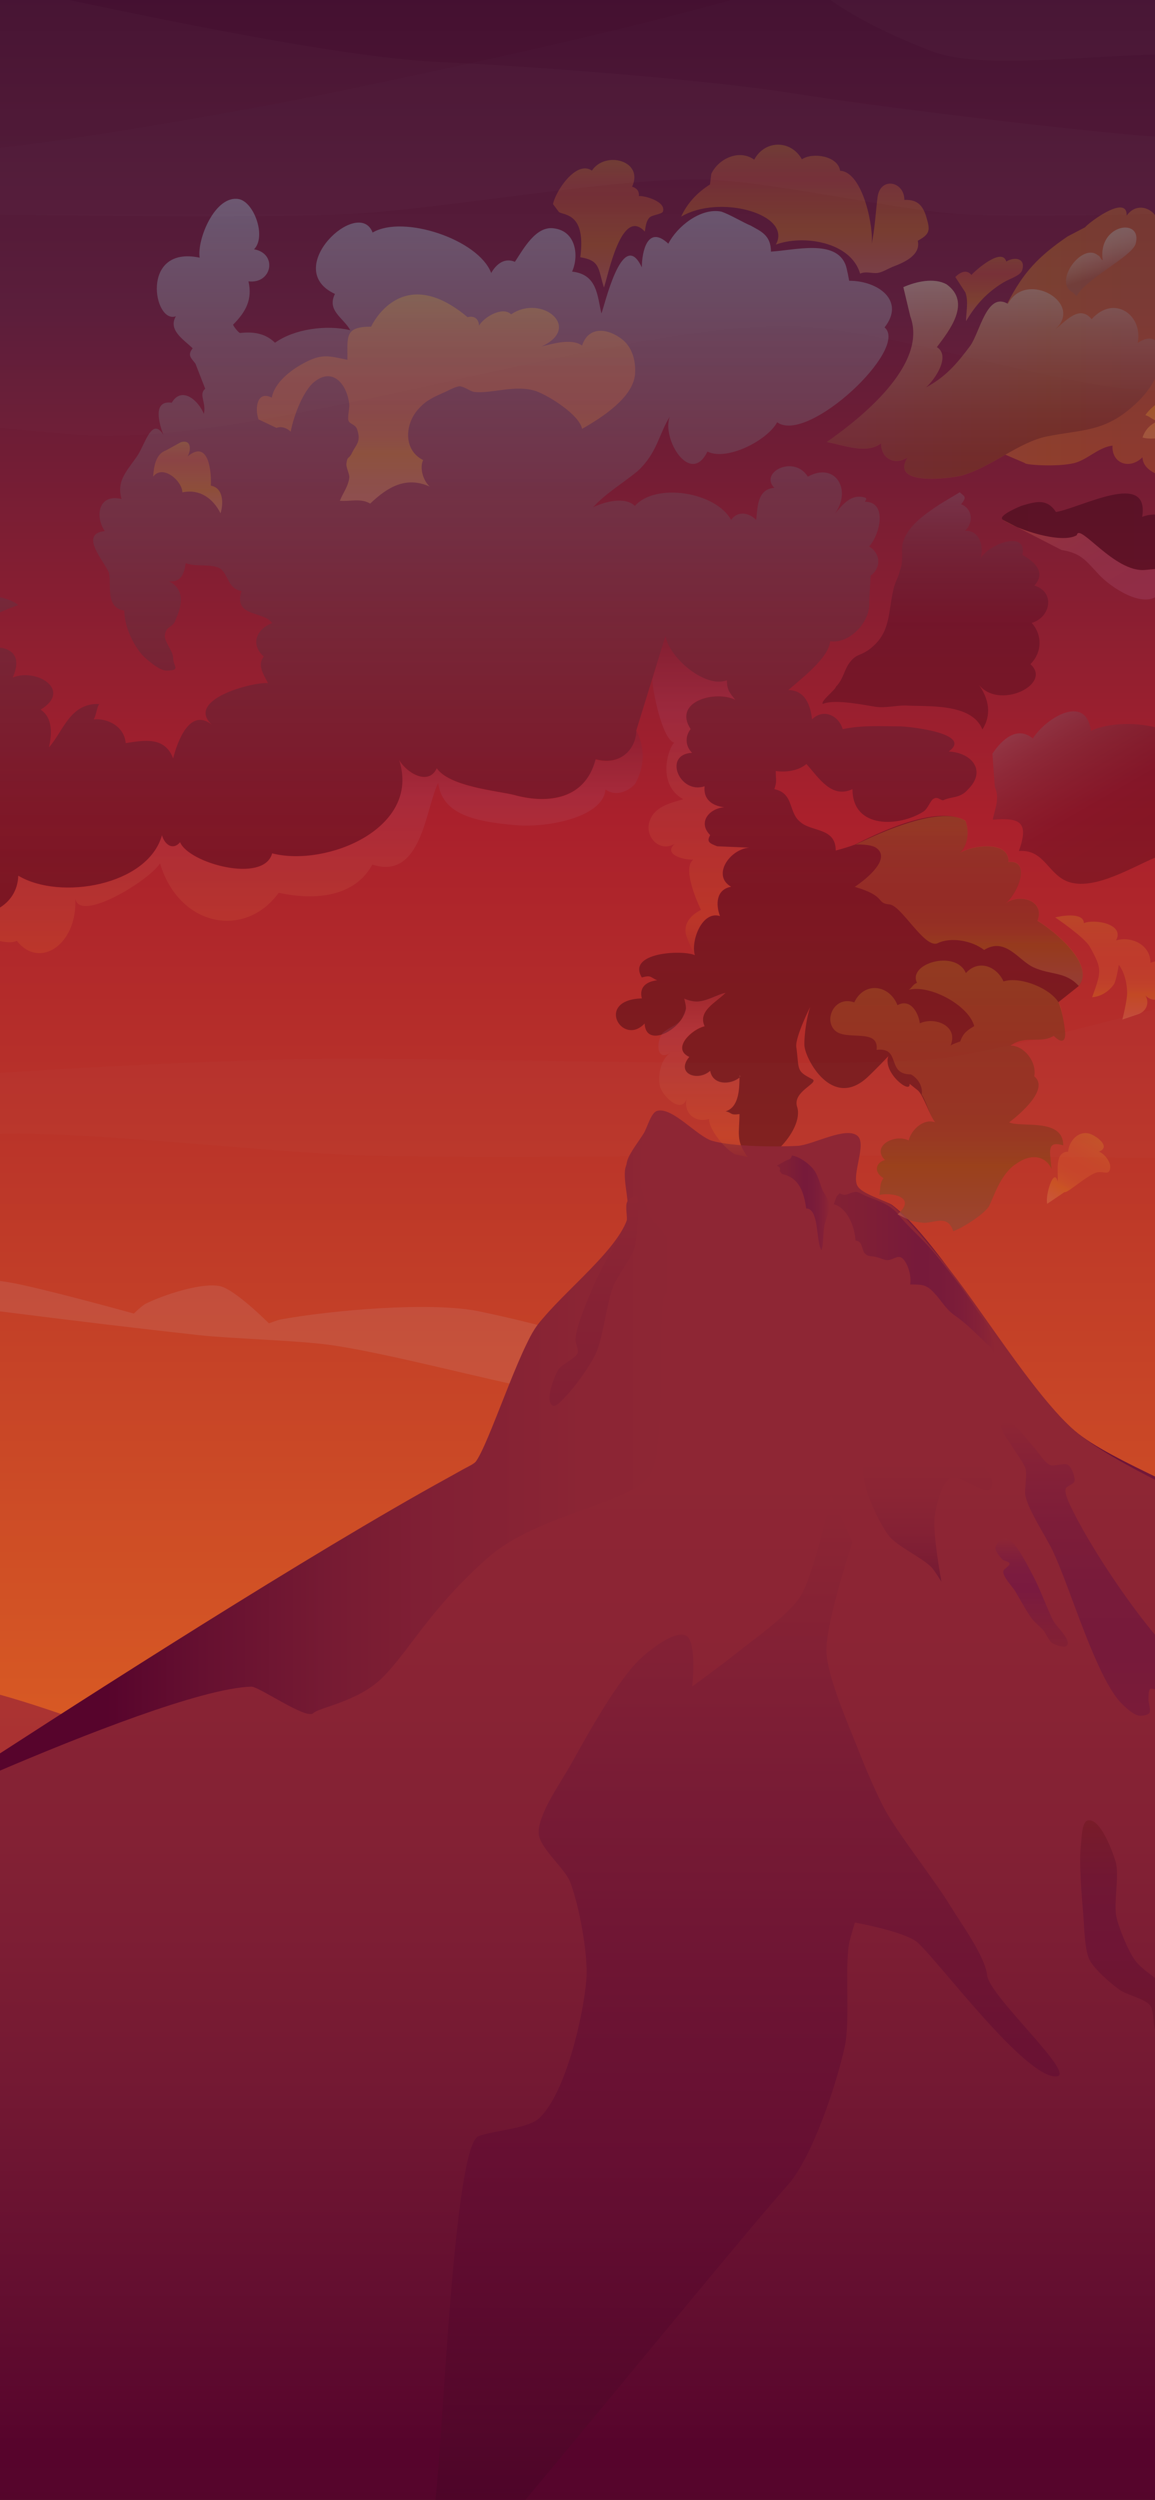 <?xml version="1.0" encoding="utf-8"?>
<!-- Generator: Adobe Illustrator 17.0.0, SVG Export Plug-In . SVG Version: 6.00 Build 0)  -->
<!DOCTYPE svg PUBLIC "-//W3C//DTD SVG 1.1//EN" "http://www.w3.org/Graphics/SVG/1.1/DTD/svg11.dtd">
<svg version="1.1" id="cropped_volcanic_1_" xmlns="http://www.w3.org/2000/svg" xmlns:xlink="http://www.w3.org/1999/xlink"
	 x="0px" y="0px" width="414px" height="896px" viewBox="0 0 414 896" enable-background="new 0 0 414 896" xml:space="preserve">
<linearGradient id="SVGID_1_" gradientUnits="userSpaceOnUse" x1="207.639" y1="1666.119" x2="207.639" y2="-184.555">
	<stop  offset="0" style="stop-color:#A93B23"/>
	<stop  offset="0.052" style="stop-color:#A94124"/>
	<stop  offset="0.157" style="stop-color:#A94924"/>
	<stop  offset="0.485" style="stop-color:#ED7420"/>
	<stop  offset="0.742" style="stop-color:#AA202C"/>
	<stop  offset="0.841" style="stop-color:#5A1C39"/>
	<stop  offset="0.983" style="stop-color:#260025"/>
</linearGradient>
<rect x="-0.377" y="-4.439" fill="url(#SVGID_1_)" width="416.031" height="900.89"/>
<path opacity="0.02" fill="#CFDEF2" d="M332.482,379.837c-58.569,3.448-176.528-1.637-235.294,0
	c-23.695,0.66-65.194,2.535-97.565,4.748v21.851c1.421-0.053,2.788-0.09,4.075-0.105c31.665-0.365,94.443,6.817,126.075,7.792
	c40.123,1.237,120.513,0,160.684,0c31.042,0,78.697,0.583,125.197,0.815v-53.671C376.793,371.533,345.384,379.077,332.482,379.837z"
	/>
<g opacity="0.4">
	<linearGradient id="SVGID_2_" gradientUnits="userSpaceOnUse" x1="3.092" y1="441.28" x2="3.092" y2="71.253">
		<stop  offset="0.245" style="stop-color:#2B0010"/>
		<stop  offset="0.327" style="stop-color:#330016"/>
		<stop  offset="0.439" style="stop-color:#421127"/>
		<stop  offset="0.568" style="stop-color:#542D3E"/>
		<stop  offset="0.71" style="stop-color:#684E5E"/>
		<stop  offset="0.861" style="stop-color:#7C7B8A"/>
		<stop  offset="1" style="stop-color:#8BB2C5"/>
	</linearGradient>
	<path fill="url(#SVGID_2_)" d="M-0.377,213.958v5.691c2.237-1.052,4.625-1.93,6.939-2.798
		C4.95,215.533,2.474,214.605-0.377,213.958z"/>
</g>
<g opacity="0.4">
	<linearGradient id="SVGID_3_" gradientUnits="userSpaceOnUse" x1="193.861" y1="441.28" x2="193.861" y2="71.253">
		<stop  offset="0.245" style="stop-color:#2B0010"/>
		<stop  offset="0.327" style="stop-color:#330016"/>
		<stop  offset="0.439" style="stop-color:#421127"/>
		<stop  offset="0.568" style="stop-color:#542D3E"/>
		<stop  offset="0.71" style="stop-color:#684E5E"/>
		<stop  offset="0.861" style="stop-color:#7C7B8A"/>
		<stop  offset="1" style="stop-color:#8BB2C5"/>
	</linearGradient>
	<path fill="url(#SVGID_3_)" d="M371.833,330.034c2.866-7.165-6.21-10.031-11.464-6.21c4.777-3.821,9.195-15.796,1.075-14.841
		c0.478-7.643-12.539-6.176-17.316-3.31c2.866-2.866,3.344-7.643,1.911-11.464c-11.458-6.852-37.857,7.817-39.744,8.555
		c-2.462,0.962-6.734,2.087-6.734,2.087c0-8.5-9-6.5-13-10.5c-4-3.5-2-10-9-11.5c1-3,0.5-3,0.5-6.5c3.5,0.5,8,0,11-2.5
		c4.5,5,9,12.5,16.5,9c0,14.5,17,13.5,25.5,8c1.5-1,2.5-4,3.5-4.5c1.5-1,2.5,0.5,3.5,0.5c3-1.5,6-0.5,9-4c6.5-6.5,1.5-13-7-13.5
		c9-6.5-14.5-9-17.5-9c-6.5,0-13.5-0.5-20.5,1c-1.5-5-7-7.5-11-3.5c-0.5-5-2.5-10.5-8.5-10.5c4.5-4,14.5-11.5,15-17.5
		c7,1,14.5-7,14-14l0.5-9.5c4-3,3.5-8-0.5-10.5c4-4.5,6.5-16-1.5-16c0-0.5,1-1,0-1.5c-5-1.5-8,2.5-11,6c6.5-8.5,0.5-19-9.5-13.5
		c-5-8-17.5-1.5-12,4c-6,0.5-6,6.5-6.5,11.5c-2.5-2.5-6.5-3.5-9,0c-5.5-10-27-13.5-34.5-5c-3.5-3.5-11-1.5-15,0.5
		c4.5-5,10.5-8.5,16-13c7-6.5,7.5-13,11.5-19.5c-3,8,7.5,25,13.5,12.5c7,3.5,21.5-4,25-10.5c11,8,47.5-26.5,38.5-34
		c7.5-9.5-2.19-16.718-12.69-16.718c0,0-0.764-4.404-1.31-5.782c-3.633-9.168-18.219-5.16-26.719-4.66c0-6-3.781-7.34-7.281-9.34
		c-2.5-1-7.5-4-10.5-5c-7.5-1.5-16,5.5-19,11.5c-7.5-7-9.5,3-9.5,8.5c-7-15-13.5,14.5-14.5,16.5c-1.5-6.5-1.5-14-10.5-15
		c2.5-5.5,1.5-14.5-6.5-15.5c-6.5-1-11,7.5-14,12c-3.5-1.5-6.5,0.5-8.5,4c-4.5-12-31.5-21-42.5-14.5c-5-13-33,13-13.5,22
		c-3,6,3,8.5,5.5,13c-8.5-2-20-0.5-27,4.5c-3.5-3.5-8-4-12.5-3.5c-0.5,0-2.5-2.5-2.5-3c4.5-4.5,7-9,5.5-15.5c8.5,1,10.5-10,2-11.5
		c4.5-4.5,0-17-5.5-18c-8.5-1.5-15,14.5-14,21c-21.5-4.5-16.5,24-8.5,21c-3,5,3,8.5,6,11.5c-2,2.5-0.5,3.5,1,5.5l3.5,9
		c-2.5,2,0.5,5-0.5,9c-2-5-8-10-11.5-4c-7-1-4.5,7.5-3,11.5c-4-6.5-6.5,3-9,7c-3.5,5.5-8,9-6,16c-8.5-2-9.5,6.5-6,11.5
		c-9.5,1,0,11,1.5,15c1,4-1.5,12.5,5.5,13.5c0,5.5,3,12,6.5,16c1.5,1.5,6,5.5,8.5,5.5c5.5,0,2.5-1.5,2.5-4.5c0-2.5-3-5.5-3-8
		c0.5-4,3-2.5,4-6c2-4.5,3.5-10.5-2.5-13.5c4.5,0.5,5.5-3,6-6.5c4,1.5,9,0,12.5,2c3,2.5,2.5,7,7.5,8c-3,9.5,8,7,11,11.5
		c-5.5,2-8,7.5-3,12c-2.5,3,0,6.5,1.5,9.5c-5.5-0.5-30,6-20,15c-8-6.5-12.5,6-14,12c-3-8-10.5-6.5-17-5.5c-0.5-6-6.5-9-11.5-8.5
		c1-1.5,1-4,2-5.5c-10.5-0.5-13,10-18,15.5c1-4.5,1.5-10.5-3-13.5c11.5-7-1.5-15-10-11.5c3.26-7.408-0.159-10.24-4.939-10.806
		v93.462c3.936-2.313,6.751-6.2,6.939-11.656c15,9,46.5,3.5,51.5-14.5c1,3.5,4,5.5,6.5,2.5c3,7.5,30,15,33,4
		c19.5,5,53.5-9,45.5-33.5c2.5,4.5,10.5,9.5,13.5,3c4.5,6.5,21,8,27.5,9.5c10.5,3,25.466,2.789,29.466-12.711
		c9.5,2.5,14.534-4.289,14.534-10.289l10.5-34c1,7.5,14,19,22,16c0,3.5,1,4.5,3,7c-7-3.5-22.5,0.5-16,10.5c-2,2.5-2,6,0.5,8.5
		c-10.5,0.5-4.5,15,4.5,12c-0.5,4.5,2.5,7,7,7.5c-5.5,0.5-9.5,5.5-5,10c-1.5,2.5,0,3,2.5,4l11.5,0.5c-7,0.5-13.5,10-6.5,14
		c-5.5,1-5.5,6.5-4,10.5c-6.5-2-10.5,9-9,14c-4.5-2-24.5-1-19,8c3.5-1,3,0,5.5,1c-4,0.5-6.5,2.5-5.5,6.5c-17,0.5-7,17.5,1,9
		c0.415,9.123,13.502,2.223,14.798-5.218c0.161-0.927-0.599-3.714-0.599-3.714s2.577,1.296,5.256,1.016
		c3.38-0.353,6.262-2.354,9.544-3.084c-3.5,3.5-10,6.5-7.5,12c-4.5,1-12,8-5.5,11c-5,6,3,9,7.5,5
		c0.948,5.216,7.286,5.031,10.498,2.44c-0.021,4.477-0.334,10.661-4.998,12.06c2.5,0.5,1.5,1.5,5,1c0,6.5-1.5,9.5,3,15.5
		s20.444-9.552,17.663-18.126c-1.807-5.573,8.133-8.585,5.422-9.941c-5.955-2.978-4.597-3.334-5.724-11.598
		c-0.465-3.411,5.375-15.223,4.953-14.093c-1.209,3.241-2.203,10.231-2.034,13.686c0.223,4.57,9.869,23.227,22.659,11.267
		c3.049-2.851,7.428-7.49,7.428-7.49c-2.159,5.861,8.102,13.901,7.602,9.901l3.085,2.468c2,2,4.091,8.853,6.091,11.353
		c-4-1.5-8.5,2.5-9.5,6.5c-5-2.5-13.5,2-8.5,7c-3.5,1-4,4.5-0.5,6.5c-1.5,2-1,3.5-1.5,6c5-1,13.5,1,6.5,7c4.5,2,4,2.5,9.5,3
		c4,0,8.5-3,10.5,3c3-1,11.445-6.242,12.945-9.242s4.033-11.364,9.533-14.864c5.5-4,10.711-2.757,12.711,1.743
		c-0.615-6.458-1.743-10.148,4.203-8.406c0-10-15.392-6.231-19.392-8.231c4-3,14.5-12,9-16.5c1-5-3.5-11-8.5-11
		c5.5-4,10.5-0.5,15.5-3.5c3,3,4.5,2,4-2c0,0-0.74-6.718-2.318-10.071l7.252-5.77C392.85,345.797,377.565,333.378,371.833,330.034z"
		/>
</g>
<g opacity="0.2">
	<linearGradient id="SVGID_4_" gradientUnits="userSpaceOnUse" x1="296.299" y1="122.986" x2="532.982" y2="122.986">
		<stop  offset="0.039" style="stop-color:#FEC673"/>
		<stop  offset="0.334" style="stop-color:#FFC40C"/>
		<stop  offset="0.73" style="stop-color:#F58231"/>
		<stop  offset="0.774" style="stop-color:#F38731"/>
		<stop  offset="0.844" style="stop-color:#F0952E"/>
		<stop  offset="0.928" style="stop-color:#ECAC27"/>
		<stop  offset="1" style="stop-color:#E7C21F"/>
	</linearGradient>
	<path fill="url(#SVGID_4_)" d="M415.654,82.288c-0.057,0.03-0.115,0.057-0.171,0.088c0.597-6.868-7.466-11.049-11.646-5.077
		c0.299-7.764-13.14,2.09-14.932,4.181l-6.271,3.285c-10.452,7.167-15.827,12.841-21.501,23.89c-0.026,0.051-0.055,0.099-0.082,0.15
		c-7.305-4.03-9.792,10.188-13.252,15.132c-4.5,6-8.5,11-16,15c3.5-3,9-11.5,4-14.5c4.5-6,12.5-16,3.5-22.5c-4.5-2.5-11-1-15.5,1
		l2.5,10.5c6.5,17.5-18.5,37-30,45c6,1,14,4.5,19.5,0.5c0,5.5,5,8,9.5,5c-6.5,10.5,15.5,7.5,19.5,6.5
		c5.3-1.514,10.471-4.556,15.581-7.456l7.024,3.01c-0.299,0.597,11.348,1.493,17.619,0c4.778-1.195,8.66-5.674,13.737-6.271
		c-0.299,6.57,6.271,8.66,10.75,4.181c0.112,3.125,2.685,5.165,6.144,6.432V82.288z"/>
</g>
<path opacity="0.1" fill="#CFDEF2" d="M172.204,470.114c-17.51-3.773-53.971-0.408-71.592,2.807
	c-1.092,0.199-4.211,1.404-4.211,1.404s-12.157-12.194-17.547-13.336c-6.704-1.419-20.543,3.252-26.671,6.317
	c-1.226,0.613-4.211,3.509-4.211,3.509s-33.505-9.312-44.92-11.23c-1.048-0.176-2.203-0.343-3.428-0.503v10.894
	c27.119,3.447,51.814,6.394,71.51,8.559c11.719,1.288,35.349,1.889,47.026,3.509c26.076,3.619,76.984,18.411,103.176,21.056
	c4.19,0.423,15.878,4.099,16.845,0C242.417,485.155,190.231,473.998,172.204,470.114z"/>
<path opacity="0.01" fill="#CFDEF2" d="M277.488-4.439c-47.953,14.49-117.86,29.177-155.983,37.146
	C91.382,39.003,31.212,49.62-0.377,53.04v100.24c13.504,1.319,23.943,2.251,29.739,2.642
	c64.137,4.327,189.864-40.012,254.141-39.101c31.85,0.451,93.531,21.07,125.33,22.936c2.08,0.122,4.378,0.186,6.823,0.211V-4.439
	H277.488z"/>
<linearGradient id="SVGID_5_" gradientUnits="userSpaceOnUse" x1="306.43" y1="491.011" x2="480.718" y2="491.011">
	<stop  offset="0" style="stop-color:#822034"/>
	<stop  offset="0.081" style="stop-color:#7C1D36"/>
	<stop  offset="0.242" style="stop-color:#721737"/>
	<stop  offset="0.392" style="stop-color:#6C1338"/>
	<stop  offset="0.519" style="stop-color:#6A1138"/>
	<stop  offset="0.538" style="stop-color:#6C1338"/>
	<stop  offset="0.695" style="stop-color:#7E1E37"/>
	<stop  offset="0.82" style="stop-color:#8A2435"/>
	<stop  offset="0.899" style="stop-color:#8E2634"/>
</linearGradient>
<path fill="url(#SVGID_5_)" d="M415.654,530.015c-11.669-5.641-23.725-11.487-30.426-17.168
	c-11.108-9.418-27.61-33.879-36.179-45.654c-5.528-7.596-19.009-27.597-29.27-35.292c-1.548-1.161-9.173-3.249-13.154-6.77
	c-2.685-2.375,23.019,31.724,23.019,31.724s19.266,44.26,26.56,49.845c3.433,2.629,8.206,5.119,13.317,7.333
	c4.559,1.975,9.382,3.601,13.843,6.949c7.647,5.74,5.136,15.916,12.562,22.349c8.705,7.541,13.775,10.413,19.727,13.68V530.015z"/>
<g>
	<linearGradient id="SVGID_6_" gradientUnits="userSpaceOnUse" x1="207.639" y1="1267.197" x2="207.639" y2="494.634">
		<stop  offset="0" style="stop-color:#A93B23"/>
		<stop  offset="0.155" style="stop-color:#792C34"/>
		<stop  offset="0.409" style="stop-color:#3D133E"/>
		<stop  offset="0.524" style="stop-color:#27043E"/>
		<stop  offset="0.572" style="stop-color:#451342"/>
		<stop  offset="0.639" style="stop-color:#6E1D42"/>
		<stop  offset="0.689" style="stop-color:#8B223F"/>
		<stop  offset="0.717" style="stop-color:#96233C"/>
		<stop  offset="1" style="stop-color:#AB302D"/>
	</linearGradient>
	<path opacity="0.8" fill="url(#SVGID_6_)" d="M409.307,627.734c-25.163-12.198-69.997-49.352-97.377-55.039
		c-9.899-2.056-30.118,4.64-40.221,4.234c-8.608-0.347-25.31-5.382-33.87-6.351c-6.579-0.744-22.641-6.465-26.461-1.058
		c-3.289,4.655,9.098,15.504,8.468,21.169c-1.137,10.213-15.395,27.288-23.286,33.87c-10.914,9.104-37.694,22.18-51.864,23.286
		c-36.671,2.862-101.354-28.453-145.073-40.516v289.123h416.031V631.11C413.297,629.794,411.147,628.626,409.307,627.734z"/>
</g>
<linearGradient id="SVGID_7_" gradientUnits="userSpaceOnUse" x1="207.639" y1="1108.807" x2="207.639" y2="565.189">
	<stop  offset="0" style="stop-color:#210008"/>
	<stop  offset="0.513" style="stop-color:#391022"/>
	<stop  offset="0.562" style="stop-color:#3D1023"/>
	<stop  offset="0.626" style="stop-color:#4A0D28"/>
	<stop  offset="0.674" style="stop-color:#57042C"/>
	<stop  offset="0.712" style="stop-color:#661030"/>
	<stop  offset="0.764" style="stop-color:#771B33"/>
	<stop  offset="0.814" style="stop-color:#842134"/>
	<stop  offset="0.86" style="stop-color:#8B2534"/>
	<stop  offset="0.899" style="stop-color:#8E2634"/>
</linearGradient>
<path fill="url(#SVGID_7_)" d="M383.626,645.182c-14.222,1.946-41.594,11.29-55.705,13.926c-10.347,1.933-31.315,4.078-41.779,5.222
	c-13.904,1.52-41.855,3.266-55.705,5.222c-17.543,2.479-69.631,13.191-69.631,13.191s-21.376-15.516-29.593-18.414
	c-11.322-3.992-81.138,9.583-131.589,18.422v213.698h416.031V643.95C403.601,643.961,391.575,644.095,383.626,645.182z"/>
<linearGradient id="SVGID_8_" gradientUnits="userSpaceOnUse" x1="239.48" y1="833.232" x2="255.835" y2="833.232">
	<stop  offset="0" style="stop-color:#210008"/>
	<stop  offset="0.513" style="stop-color:#391022"/>
	<stop  offset="0.562" style="stop-color:#3D1023"/>
	<stop  offset="0.626" style="stop-color:#4A0D28"/>
	<stop  offset="0.674" style="stop-color:#57042C"/>
	<stop  offset="0.712" style="stop-color:#661030"/>
	<stop  offset="0.764" style="stop-color:#771B33"/>
	<stop  offset="0.814" style="stop-color:#842134"/>
	<stop  offset="0.86" style="stop-color:#8B2534"/>
	<stop  offset="0.899" style="stop-color:#8E2634"/>
</linearGradient>
<path opacity="0.05" fill="url(#SVGID_8_)" d="M239.534,830.662c0.235-0.367,1.277-0.285,1.711-0.326
	c0.629-0.059,1.928,0.202,2.526,0c0.826-0.28,1.894-0.706,2.28-1.487c0.199-0.402,2.242-0.093,2.654,0.083
	c1.111,0.473,1.478,0.473,7.041,4.663c0.357,0.269-0.465,1.272-0.733,1.629c-0.659,0.878-1.234,1.3-2.264,1.68
	c-1.663,0.613-4.329,1.532-5.598,0.296c-0.555-0.54-4.113-1.527-4.461-2.219c-0.621-1.237-2.027-1.889-2.831-3.016
	C239.665,831.692,239.353,830.945,239.534,830.662z"/>
<linearGradient id="SVGID_9_" gradientUnits="userSpaceOnUse" x1="261.703" y1="783.872" x2="267.31" y2="783.872">
	<stop  offset="0" style="stop-color:#210008"/>
	<stop  offset="0.513" style="stop-color:#391022"/>
	<stop  offset="0.562" style="stop-color:#3D1023"/>
	<stop  offset="0.626" style="stop-color:#4A0D28"/>
	<stop  offset="0.674" style="stop-color:#57042C"/>
	<stop  offset="0.712" style="stop-color:#661030"/>
	<stop  offset="0.764" style="stop-color:#771B33"/>
	<stop  offset="0.814" style="stop-color:#842134"/>
	<stop  offset="0.86" style="stop-color:#8B2534"/>
	<stop  offset="0.899" style="stop-color:#8E2634"/>
</linearGradient>
<path opacity="0.05" fill="url(#SVGID_9_)" d="M262.129,779.129c-0.887-0.268-0.135,2.79,0,3.706
	c0.122,0.829,0.408,2.584,0.964,3.212c0.465,0.525,2.002,0.712,2.569,1.124c0.391,0.284,0.833,1.617,1.285,1.445
	c0.752-0.286,0.123-2.423,0-3.218c-0.122-0.789-0.519-2.382-0.964-3.045C265.284,781.31,263.574,779.565,262.129,779.129z"/>
<linearGradient id="SVGID_10_" gradientUnits="userSpaceOnUse" x1="64.824" y1="736.949" x2="251.254" y2="629.313">
	<stop  offset="0" style="stop-color:#210008"/>
	<stop  offset="0.513" style="stop-color:#391022"/>
	<stop  offset="0.562" style="stop-color:#3D1023"/>
	<stop  offset="0.626" style="stop-color:#4A0D28"/>
	<stop  offset="0.674" style="stop-color:#57042C"/>
	<stop  offset="0.712" style="stop-color:#661030"/>
	<stop  offset="0.764" style="stop-color:#771B33"/>
	<stop  offset="0.814" style="stop-color:#842134"/>
	<stop  offset="0.86" style="stop-color:#8B2534"/>
	<stop  offset="0.899" style="stop-color:#8E2634"/>
</linearGradient>
<path fill="url(#SVGID_10_)" d="M9.628,641.009c1.043-3.35,21.454,3.55,29.593,5.222c3.997,0.821,86.181,6.093,91.307,6.302
	c17.757,0.725,25.209,16.128,40.993,24.297c18.626,9.639,27.794-6.636,46.612,2.623c4.861,2.392,23.353-9.489,28.19-7.047
	c4.004,2.022,19.999,6.552,23.022,9.867c10.78,11.82,10.382,25.038,13.155,27.25c4.275,3.409,12.994,7.86,21.143,12.216
	c11.426,6.108-26.286,14.697-31.224,13.911c-16.39-2.607-28.174-10.702-43.01-18.14c-9.344-4.685-28.72,3.154-37.746-2.118
	c-12.265-7.166-36.785-21.754-47.791-30.734c-4.375-3.57-5.773-13.69-10.724-16.406c-3.937-2.16-18.15-3.525-22.64-3.432
	c-7.225,0.15-21.993-6.538-23.991-6.523C81.521,658.336,8.143,645.78,9.628,641.009z"/>
<linearGradient id="SVGID_11_" gradientUnits="userSpaceOnUse" x1="207.639" y1="1666.069" x2="207.639" y2="398.011">
	<stop  offset="0" style="stop-color:#210008"/>
	<stop  offset="0.398" style="stop-color:#391022"/>
	<stop  offset="0.516" style="stop-color:#4B0C28"/>
	<stop  offset="0.623" style="stop-color:#57042C"/>
	<stop  offset="0.656" style="stop-color:#610D2F"/>
	<stop  offset="0.727" style="stop-color:#741933"/>
	<stop  offset="0.794" style="stop-color:#832134"/>
	<stop  offset="0.853" style="stop-color:#8B2434"/>
	<stop  offset="0.899" style="stop-color:#8E2634"/>
</linearGradient>
<path fill="url(#SVGID_11_)" d="M385.428,513.002c-14.733-12.528-35.098-46.222-47.556-61.015
	c-4.296-5.101-12.743-15.567-17.946-19.74c-2.821-2.263-10.746-4.05-12.562-7.178c-2.252-3.88,3.423-15.046,0-17.946
	c-4.164-3.528-16.084,3.299-21.535,3.589c-7.629,0.406-23.163,0.31-30.508-1.795c-5.404-1.548-14.316-12.242-19.74-10.767
	c-2.227,0.606-3.563,5.938-4.75,7.917c-1.504,2.507-5.237,7.211-6.017,10.029c-1.677,6.053,2.617,15.565,1.136,21.669
	c-1.904,7.849-26.972,29.728-32.254,35.838c-11.095,12.832-10.557,44.289-25.684,51.964c-18.292,9.282-119.429,76.86-168.39,105.463
	v265.421h416.031V531.22C404.139,525.438,392.023,518.61,385.428,513.002z"/>
<linearGradient id="SVGID_12_" gradientUnits="userSpaceOnUse" x1="-29.31" y1="520.977" x2="245.015" y2="520.977">
	<stop  offset="0.246" style="stop-color:#57042C"/>
	<stop  offset="0.371" style="stop-color:#661030"/>
	<stop  offset="0.546" style="stop-color:#771B33"/>
	<stop  offset="0.714" style="stop-color:#842134"/>
	<stop  offset="0.869" style="stop-color:#8B2534"/>
	<stop  offset="1" style="stop-color:#8E2634"/>
</linearGradient>
<path fill="url(#SVGID_12_)" d="M244.602,450.753c-1.073-2.268-8.919-11.394-10.574-13.279c-1.596-1.817-3.062-7.862-3.791-10.168
	c-1.516-4.801,0.01-20.138,0.01-20.138s-5.355,8.318-6.089,11.484c-1.045,4.512,2.113,14.14,0.597,18.516
	c-4.24,12.244-26.438,28.714-33.352,39.672c-7.031,11.144-17.961,45.957-21.811,47.981C124.93,548.303,43.095,600.535-0.377,628.699
	v6.088c29.264-12.502,72.642-29.74,90.445-30.248c2.797-0.08,19.717,11.945,22.232,9.502c2.173-2.11,16.18-4.148,24.837-12.788
	c9.652-9.633,16.917-24.557,37.871-43.035c18.209-16.057,53.766-19.643,58.528-30.494c4.951-11.281,2.497-48.505,3.935-60.741
	C238.128,461.387,247.011,455.846,244.602,450.753z"/>
<linearGradient id="SVGID_13_" gradientUnits="userSpaceOnUse" x1="267.931" y1="949.66" x2="267.931" y2="535.836">
	<stop  offset="0" style="stop-color:#430024"/>
	<stop  offset="0.423" style="stop-color:#660F32"/>
	<stop  offset="0.545" style="stop-color:#6B1333"/>
	<stop  offset="0.755" style="stop-color:#791C35"/>
	<stop  offset="1" style="stop-color:#8E2634"/>
</linearGradient>
<path fill="url(#SVGID_13_)" d="M187.975,896.451c35.116-42.105,80.126-97.251,94.403-113.287
	c8.915-10.014,17.556-36.493,20.42-49.591c1.949-8.913,0.067-27.448,1.459-36.464c0.317-2.055,2.188-8.022,2.188-8.022
	s18.249,3.26,22.608,7.293c8.102,7.496,38.586,48.548,49.604,47.878c7.55-0.459-23.983-28.691-24.808-36.21
	c-0.765-6.972-9.507-18.788-13.127-24.796c-5.351-8.879-18.28-25.227-23.337-34.276c-2.827-5.058-7.393-15.744-9.481-21.149
	c-3.385-8.767-11.279-26.345-11.669-35.735c-0.418-10.086,9.312-39.291,9.312-39.291l-7.674-16.965c0,0-5.943,28.534-11.119,36.565
	c-4.339,6.732-17.85,16.099-24.066,21.149c-3.538,2.874-14.586,10.939-14.586,10.939s1.833-16.017-2.188-18.232
	c-3.714-2.046-12.109,4.517-15.315,7.293c-8.946,7.745-20.472,29.058-26.254,39.381c-3.274,5.846-11.732,17.644-11.247,24.327
	c0.373,5.133,9.378,12.447,11.247,17.242c3.221,8.267,6.548,26.162,5.834,35.006c-1.052,13.045-7.36,40.499-16.774,49.591
	c-4.107,3.967-16.562,4.479-21.879,6.564c-8.803,3.451-12.566,105.536-15.487,130.789H187.975z"/>
<linearGradient id="SVGID_14_" gradientUnits="userSpaceOnUse" x1="332.243" y1="566.938" x2="332.243" y2="485.58">
	<stop  offset="0" style="stop-color:#741933"/>
	<stop  offset="0.037" style="stop-color:#771B33"/>
	<stop  offset="0.218" style="stop-color:#842134"/>
	<stop  offset="0.386" style="stop-color:#8B2534"/>
	<stop  offset="0.528" style="stop-color:#8E2634"/>
</linearGradient>
<path fill="url(#SVGID_14_)" d="M310.798,490.193c0,0-1.973,16.336-2.02,21.812c-0.046,5.367,0.211,16.228,1.616,21.408
	c1.265,4.664,5.379,13.664,8.482,17.368c2.97,3.545,11.715,7.595,14.945,10.906c1.115,1.143,3.635,5.251,3.635,5.251
	s-3.267-17.6-2.423-23.427c0.532-3.675,2.34-12.06,5.655-13.733c3.345-1.689,12.425,6.728,14.541,3.635
	c2.864-4.185-7.78-13.36-11.714-16.561c-3.332-2.712-12.619-3.927-15.753-6.867c-2.899-2.719-5.679-10.495-7.271-14.137
	c-1.061-2.429-3.231-8.886-3.231-10.098S310.798,490.193,310.798,490.193z"/>
<linearGradient id="SVGID_15_" gradientUnits="userSpaceOnUse" x1="369.769" y1="590.198" x2="369.769" y2="551.317">
	<stop  offset="0" style="stop-color:#822034"/>
	<stop  offset="0.145" style="stop-color:#811F36"/>
	<stop  offset="0.365" style="stop-color:#7D1D3B"/>
	<stop  offset="0.519" style="stop-color:#7A1A3F"/>
	<stop  offset="0.648" style="stop-color:#7B1B3F"/>
	<stop  offset="0.764" style="stop-color:#7E1D3D"/>
	<stop  offset="0.874" style="stop-color:#84213A"/>
	<stop  offset="0.98" style="stop-color:#8C2535"/>
	<stop  offset="1" style="stop-color:#8E2634"/>
</linearGradient>
<path fill="url(#SVGID_15_)" d="M359.619,551.35c-1.061,0.302-2.739,2.289-2.824,3.388c-0.095,1.231,1.654,3.377,2.541,4.235
	c0.522,0.505,2.401,0.699,2.541,1.412c0.175,0.887-2.198,1.922-2.259,2.824c-0.138,2.053,3.169,5.299,4.236,7.059
	c1.543,2.548,4.37,7.825,6.212,10.165c0.865,1.098,3.059,2.879,3.953,3.953c0.877,1.054,1.947,3.787,3.106,4.518
	c1.149,0.724,4.59,1.962,5.365,0.847c1.479-2.128-3.92-6.719-5.083-9.036c-1.872-3.728-4.802-11.573-6.777-15.248
	c-1.863-3.467-5.367-10.851-8.471-13.271C361.632,551.786,360.263,551.167,359.619,551.35z"/>
<linearGradient id="SVGID_16_" gradientUnits="userSpaceOnUse" x1="387.25" y1="682.063" x2="387.25" y2="508.975">
	<stop  offset="0" style="stop-color:#822034"/>
	<stop  offset="0.171" style="stop-color:#801F35"/>
	<stop  offset="0.432" style="stop-color:#791B39"/>
	<stop  offset="0.519" style="stop-color:#771A3A"/>
	<stop  offset="0.659" style="stop-color:#781B3A"/>
	<stop  offset="0.784" style="stop-color:#7D1D39"/>
	<stop  offset="0.903" style="stop-color:#852137"/>
	<stop  offset="1" style="stop-color:#8E2634"/>
</linearGradient>
<path fill="url(#SVGID_16_)" d="M415.654,587.9c-11.549-13.352-25.514-34.709-31.675-47.563c-0.763-1.591-2.499-5.091-1.977-6.777
	c0.297-0.958,2.848-1.572,3.106-2.541c0.409-1.533-0.953-5.03-2.259-5.93c-1.337-0.921-5.01,0.657-6.494,0
	c-1.919-0.849-4.242-4.653-5.647-6.212c-1.774-1.969-5.007-6.23-7.059-7.906c-0.759-0.62-2.43-2.182-3.388-1.977
	c-0.594,0.127-1.373,1.371-1.412,1.977c-0.144,2.238,3.134,5.953,4.235,7.906c1.088,1.93,3.932,5.487,4.518,7.624
	c0.653,2.383-0.568,7.478,0,9.883c1.269,5.377,7.544,14.761,9.883,19.766c6.063,12.974,14.217,41.11,22.872,52.52
	c1.486,1.959,5.234,5.636,7.624,6.212c0.983,0.237,3.34-0.044,3.953-0.847c0.772-1.011-0.391-3.815-0.282-5.083
	c0.081-0.938-0.08-3.504,0.847-3.671c1.16-0.209,2.203,0.589,3.156,1.894V587.9z"/>
<linearGradient id="SVGID_17_" gradientUnits="userSpaceOnUse" x1="212.981" y1="503.894" x2="212.981" y2="428.59">
	<stop  offset="0" style="stop-color:#822034"/>
	<stop  offset="0.467" style="stop-color:#862234"/>
	<stop  offset="1" style="stop-color:#8E2634"/>
</linearGradient>
<path fill="url(#SVGID_17_)" d="M224.581,438.259c-0.898,3.259-4.926,8.865-6.494,11.859c-1.318,2.517-3.984,7.545-5.083,10.165
	c-2.02,4.818-6.371,14.558-6.777,19.766c-0.095,1.215,1.25,3.65,0.847,4.8c-0.778,2.218-5.929,4.151-7.059,6.212
	c-1.546,2.819-4.718,11.027-1.977,12.706c1.336,0.819,3.983-2.554,5.083-3.671c3.2-3.252,8.54-10.82,10.448-14.965
	c2.591-5.63,3.922-18.242,6.212-24.001c1.459-3.67,6.43-10.071,7.624-13.836c0.773-2.437,1.073-7.609,1.129-10.165
	c0.047-2.122,1.329-7.512-0.565-8.471c-0.821-0.416-2.648,1.178-3.106,1.977C223.915,432.289,225.088,436.42,224.581,438.259z"/>
<linearGradient id="SVGID_18_" gradientUnits="userSpaceOnUse" x1="401.418" y1="748.835" x2="401.418" y2="652.436">
	<stop  offset="0" style="stop-color:#6C1628"/>
	<stop  offset="0.171" style="stop-color:#6D162B"/>
	<stop  offset="0.432" style="stop-color:#6E1532"/>
	<stop  offset="0.519" style="stop-color:#6F1535"/>
	<stop  offset="0.659" style="stop-color:#6F1635"/>
	<stop  offset="0.784" style="stop-color:#711733"/>
	<stop  offset="0.903" style="stop-color:#751A2E"/>
	<stop  offset="1" style="stop-color:#791C29"/>
</linearGradient>
<path fill="url(#SVGID_18_)" d="M415.654,710.178c-3.413-2.563-7.073-5.156-8.738-7.441c-2.533-3.476-5.882-11.606-6.777-15.812
	c-1.028-4.834,1.194-15.049-0.282-19.766c-1.322-4.223-5.53-15.477-9.883-14.683c-2.309,0.421-2.261,6.706-2.541,9.036
	c-0.735,6.101,0.321,18.443,0.847,24.566c0.354,4.118,0.419,12.676,2.259,16.377c1.688,3.397,7.664,8.496,10.73,10.73
	c2.501,1.822,9.133,3.19,11.012,5.647c1.447,1.891,0.893,7.197,1.977,9.318c0.331,0.647,0.815,1.35,1.396,2.084V710.178z"/>
<g>
	<linearGradient id="SVGID_19_" gradientUnits="userSpaceOnUse" x1="278.422" y1="431.135" x2="297.37" y2="431.135">
		<stop  offset="0" style="stop-color:#822034"/>
		<stop  offset="0.171" style="stop-color:#801F35"/>
		<stop  offset="0.432" style="stop-color:#791B39"/>
		<stop  offset="0.519" style="stop-color:#771A3A"/>
		<stop  offset="0.659" style="stop-color:#781B3A"/>
		<stop  offset="0.784" style="stop-color:#7D1D39"/>
		<stop  offset="0.903" style="stop-color:#852137"/>
		<stop  offset="1" style="stop-color:#8E2634"/>
	</linearGradient>
	<path fill="url(#SVGID_19_)" d="M278.422,417.835c1.009,0.314,1.45,0.926,0.992,1.89c0.387,0.279,0.685,0.846,0.928,1.08
		c6.375,1.355,7.82,6.864,8.643,12.337c4.727,0.051,3.429,11.819,5.448,14.978c0.818-2.116,0.554-5.834,0.985-8.23
		c0.286-2.44,2.04-5.529,1.948-7.771c-0.082-1.765-1.551-3.645-2.444-5.346c-0.902-2.178-1.525-4.744-2.661-6.679
		c-1.334-2.313-5.262-5.434-8.422-5.945c-0.125,0.909-0.782,1.495-1.781,1.658L278.422,417.835z"/>
</g>
<g>
	<linearGradient id="SVGID_20_" gradientUnits="userSpaceOnUse" x1="298.861" y1="456.642" x2="356.699" y2="456.642">
		<stop  offset="0" style="stop-color:#822034"/>
		<stop  offset="0.171" style="stop-color:#801F35"/>
		<stop  offset="0.432" style="stop-color:#791B39"/>
		<stop  offset="0.519" style="stop-color:#771A3A"/>
		<stop  offset="0.659" style="stop-color:#781B3A"/>
		<stop  offset="0.784" style="stop-color:#7D1D39"/>
		<stop  offset="0.903" style="stop-color:#852137"/>
		<stop  offset="1" style="stop-color:#8E2634"/>
	</linearGradient>
	<path fill="url(#SVGID_20_)" d="M354.797,477.253c-1.007-3.227-3.411-5.701-4.69-7.681c-1.776-2.925-3.785-5.606-5.75-8.432
		c-3.379-4.373-6.614-8.702-10.083-12.787c-3.811-4.508-8.469-8.331-12.235-12.983c-2.983-3.617-6.729-4.785-11.25-6.511
		c-1.972-0.773-3.188-1.942-4.566-1.581c-2.143,0.281-2.925,1.776-5.339,0.391c-0.135,0.432-0.702,0.73-0.981,1.117l-1.042,2.837
		c5.088,1.428,7.514,8.35,7.797,13.022c2.917,0.277,1.884,3.591,3.677,4.94c0.874,0.747,2.161,0.674,3.215,0.844
		c1.486,0.305,1.873,0.584,3.458,1.078c3.026,0.943,4.815-2.767,7.068,0.148c1.667,2.259,2.597,5.868,2.176,8.741
		c4.105,0.015,5.726-0.112,8.555,2.983c2.631,2.717,4.073,5.696,7.172,7.927c4.161,2.878,7.522,6.297,11.171,9.806
		c2.477,2.195,2.3,1.924,3.265,4.912c0.631,0.57,0.027-3.965-0.028-4.298L354.797,477.253z"/>
</g>
<g opacity="0.4">
	<linearGradient id="SVGID_21_" gradientUnits="userSpaceOnUse" x1="359.12" y1="190.595" x2="688.929" y2="190.595">
		<stop  offset="0" style="stop-color:#2B0010"/>
		<stop  offset="0.172" style="stop-color:#2E0013"/>
		<stop  offset="0.266" style="stop-color:#39001A"/>
		<stop  offset="0.315" style="stop-color:#3F0922"/>
		<stop  offset="0.559" style="stop-color:#400D24"/>
		<stop  offset="0.708" style="stop-color:#46172C"/>
		<stop  offset="0.831" style="stop-color:#4F2537"/>
		<stop  offset="0.94" style="stop-color:#5A3647"/>
		<stop  offset="1" style="stop-color:#614253"/>
	</linearGradient>
	<path fill="url(#SVGID_21_)" d="M415.654,184.647c-1.902-0.477-4.077-0.206-6.252,0.61c2.716-16.839-21.652-3.366-30.886-1.737
		c-3.259-4.889-6.999-3.84-12.431-2.21c0,0-8.767,3.511-6.63,4.973c5.249,3.591,21.088,8.784,26.52,5.525
		c0.829-4.696,13.536,13.536,24.514,12.461c1.708-0.167,3.441-0.315,5.165-0.5V184.647z"/>
</g>
<g opacity="0.2">
	
		<linearGradient id="SVGID_22_" gradientUnits="userSpaceOnUse" x1="800.258" y1="1111.671" x2="800.258" y2="1082.1" gradientTransform="matrix(0.858 0.513 -0.513 0.858 263.017 -931.249)">
		<stop  offset="0.039" style="stop-color:#FEC673"/>
		<stop  offset="0.242" style="stop-color:#FFC40C"/>
		<stop  offset="0.264" style="stop-color:#FDB818"/>
		<stop  offset="0.309" style="stop-color:#FAA425"/>
		<stop  offset="0.359" style="stop-color:#F8952C"/>
		<stop  offset="0.414" style="stop-color:#F68B2F"/>
		<stop  offset="0.478" style="stop-color:#F58431"/>
		<stop  offset="0.571" style="stop-color:#F58231"/>
		<stop  offset="0.642" style="stop-color:#F38731"/>
		<stop  offset="0.752" style="stop-color:#F0952E"/>
		<stop  offset="0.886" style="stop-color:#ECAC27"/>
		<stop  offset="1" style="stop-color:#E7C21F"/>
	</linearGradient>
	<path fill="url(#SVGID_22_)" d="M375.356,431.478c-0.78-3.103,2.428-13.309,3.753-8.035c0.345-3.22-1.331-10.55,3.75-10.672
		c0.267-3.53,3.289-7.258,7.091-6.564c2.212,0.269,8.773,4.722,3.965,6.59c1.785,0.541,4.194,3.564,4.041,5.581
		c-0.229,3.026-1.938,1.476-4.498,1.79c-3.18,0.469-10.931,7.694-11.901,7.113L375.356,431.478z"/>
</g>
<g opacity="0.3">
	<linearGradient id="SVGID_23_" gradientUnits="userSpaceOnUse" x1="335.269" y1="261.465" x2="335.269" y2="176.441">
		<stop  offset="0" style="stop-color:#2D0012"/>
		<stop  offset="0.274" style="stop-color:#310014"/>
		<stop  offset="0.446" style="stop-color:#3A011C"/>
		<stop  offset="0.59" style="stop-color:#45152A"/>
		<stop  offset="0.719" style="stop-color:#51293B"/>
		<stop  offset="0.837" style="stop-color:#5F3F50"/>
		<stop  offset="0.946" style="stop-color:#6E5A6A"/>
		<stop  offset="1" style="stop-color:#756B7B"/>
	</linearGradient>
	<path fill="url(#SVGID_23_)" d="M344.019,176.441c1.433,1.433,2.866,1.433,0.478,4.299c3.821,1.433,4.777,6.21,1.433,9.553
		c5.254-0.478,7.165,6.21,5.254,10.509c1.911-5.254,17.196-11.464,15.285-1.911c4.299,2.388,8.598,6.21,4.299,10.986
		c7.643,2.388,5.732,11.464-0.955,13.375c3.821,4.299,3.821,10.509-0.478,14.807c8.12,7.165-11.464,16.718-18.629,7.165
		c3.821,5.254,4.777,10.986,1.433,16.24c-3.821-9.553-19.584-8.12-27.704-8.598c-3.344,0-7.165,0.955-10.509,0.478
		s-14.697-2.944-18.996-1.033c-0.955-0.955,4.666-5.177,4.666-6.132c2.866-2.866,2.866-6.21,5.254-9.076s3.344-1.911,6.687-4.299
		c7.643-5.732,6.687-12.419,8.598-21.017c0.478-2.866,1.911-4.777,2.388-7.165c1.433-3.344,0.478-6.687,0.955-9.553
		c1.433-6.21,7.643-10.509,13.375-14.33L344.019,176.441z"/>
</g>
<g opacity="0.2">
	<linearGradient id="SVGID_24_" gradientUnits="userSpaceOnUse" x1="288.507" y1="98.081" x2="288.507" y2="51.855">
		<stop  offset="0.039" style="stop-color:#FEC673"/>
		<stop  offset="0.334" style="stop-color:#FFC40C"/>
		<stop  offset="0.73" style="stop-color:#F58231"/>
		<stop  offset="0.774" style="stop-color:#F38731"/>
		<stop  offset="0.844" style="stop-color:#F0952E"/>
		<stop  offset="0.928" style="stop-color:#ECAC27"/>
		<stop  offset="1" style="stop-color:#E7C21F"/>
	</linearGradient>
	<path fill="url(#SVGID_24_)" d="M254.964,62.281c2.643-5.526,10.091-8.89,15.377-5.046c3.844-7.208,13.246-7.096,17.091-0.128
		c3.844-2.643,12.974-1.201,13.695,4.085c8.409,0.481,12.222,21.272,11.261,26.557c1.201-5.766,1.442-11.293,2.162-17.059
		c0.961-7.448,9.611-5.766,9.611,0.961c5.046-0.24,6.968,2.403,8.169,7.208c1.201,4.085,0.481,5.286-3.364,7.448
		c1.201,5.286-5.286,7.929-9.13,9.37c-1.682,0.721-3.604,1.922-5.286,2.162c-2.162,0.24-4.085-0.721-6.247,0.24
		c-3.364-11.533-20.6-14.012-30.211-10.408c6.065-10.916-20.245-18.184-33.94-10.015c2.162-4.805,5.766-8.65,10.332-11.533"/>
</g>
<g opacity="0.2">
	<linearGradient id="SVGID_25_" gradientUnits="userSpaceOnUse" x1="159.87" y1="180.503" x2="159.87" y2="105.545">
		<stop  offset="0.039" style="stop-color:#FEC673"/>
		<stop  offset="0.242" style="stop-color:#FFC40C"/>
		<stop  offset="0.264" style="stop-color:#FDB818"/>
		<stop  offset="0.309" style="stop-color:#FAA425"/>
		<stop  offset="0.359" style="stop-color:#F8952C"/>
		<stop  offset="0.414" style="stop-color:#F68B2F"/>
		<stop  offset="0.478" style="stop-color:#F58431"/>
		<stop  offset="0.571" style="stop-color:#F58231"/>
		<stop  offset="0.642" style="stop-color:#F38731"/>
		<stop  offset="0.752" style="stop-color:#F0952E"/>
		<stop  offset="0.886" style="stop-color:#ECAC27"/>
		<stop  offset="1" style="stop-color:#E7C21F"/>
	</linearGradient>
	<path fill="url(#SVGID_25_)" d="M167.611,113.697c2.374-0.678,4.069,0.678,4.069,3.052c1.696-3.052,8.478-7.121,11.53-4.069
		c10.852-7.46,25.773,4.748,10.852,11.53c4.069-1.017,10.852-3.052,14.582-0.339c2.035-6.443,8.139-6.443,13.225-3.052
		c4.408,2.713,6.104,7.8,5.765,13.225c-0.678,8.478-11.869,15.599-18.99,19.669c-1.017-5.087-11.869-11.869-16.616-13.564
		c-7.46-2.374-15.599,1.017-22.042,0.339c-1.696-0.339-3.052-1.696-5.087-2.035c-1.696,0-4.408,1.696-6.104,2.374
		c-3.052,1.356-6.104,2.713-8.478,5.426c-5.087,5.087-6.104,14.921,1.356,18.651c-1.356,2.713,0,7.46,2.374,9.495
		c-8.478-3.73-14.921,0-21.364,6.104c-3.391-2.035-7.121-0.678-10.852-1.017c1.017-2.713,3.052-5.087,3.391-8.478
		c0-1.356-1.356-3.73-1.017-5.087c0.339-2.374,0.678-1.356,1.696-3.052c1.696-3.73,3.73-4.408,2.035-9.156
		c-0.678-1.696-2.713-1.696-3.052-3.052c-0.339-1.017,0.339-4.069,0.339-5.426c-0.678-7.46-6.104-14.243-13.225-7.8
		c-3.73,3.73-6.782,11.869-7.8,17.295c-1.356-1.356-3.391-2.035-5.087-1.356l-6.443-3.052c-1.356-3.73-0.678-10.512,4.748-7.8
		c1.017-5.426,6.782-9.834,11.191-12.208c6.782-3.73,9.156-2.713,15.938-1.356c0-8.478-1.017-11.869,8.478-11.869
		C133.021,117.089,143.654,93.551,167.611,113.697z"/>
</g>
<g opacity="0.2">
	<linearGradient id="SVGID_26_" gradientUnits="userSpaceOnUse" x1="412.595" y1="157.201" x2="412.595" y2="106.313">
		<stop  offset="0.039" style="stop-color:#FEC673"/>
		<stop  offset="0.242" style="stop-color:#FFC40C"/>
		<stop  offset="0.264" style="stop-color:#FDB818"/>
		<stop  offset="0.309" style="stop-color:#FAA425"/>
		<stop  offset="0.359" style="stop-color:#F8952C"/>
		<stop  offset="0.414" style="stop-color:#F68B2F"/>
		<stop  offset="0.478" style="stop-color:#F58431"/>
		<stop  offset="0.571" style="stop-color:#F58231"/>
		<stop  offset="0.642" style="stop-color:#F38731"/>
		<stop  offset="0.752" style="stop-color:#F0952E"/>
		<stop  offset="0.886" style="stop-color:#ECAC27"/>
		<stop  offset="1" style="stop-color:#E7C21F"/>
	</linearGradient>
	<path fill="url(#SVGID_26_)" d="M415.654,143.914c-1.954,1.453-3.85,2.997-5.119,4.901c2,0.5,2.5,2,5,2c-3,1-5,3-6,6
		c1.522,0.468,3.677,0.493,6.119,0.168V143.914z"/>
</g>
<g opacity="0.3">
	
		<linearGradient id="SVGID_27_" gradientUnits="userSpaceOnUse" x1="331.493" y1="-335.02" x2="331.493" y2="-353.689" gradientTransform="matrix(0.956 -0.294 0.294 0.956 179.129 520.151)">
		<stop  offset="0.237" style="stop-color:#5F3E4E"/>
		<stop  offset="0.244" style="stop-color:#5F3F50"/>
		<stop  offset="0.416" style="stop-color:#726474"/>
		<stop  offset="0.581" style="stop-color:#7F8393"/>
		<stop  offset="0.738" style="stop-color:#879BAC"/>
		<stop  offset="0.881" style="stop-color:#8AABBD"/>
		<stop  offset="1" style="stop-color:#8BB2C5"/>
	</linearGradient>
	<path fill="url(#SVGID_27_)" d="M384.474,104.807c-7.127-3.626,3.446-18.248,9.179-13.21c0.478-0.147,1.129,1.795,1.607,1.648
		c-1.906-13.014,14.536-15.5,11.775-5.76c-1.693,4.705-17.824,12.412-21.135,18.66L384.474,104.807z"/>
</g>
<g opacity="0.2">
	<linearGradient id="SVGID_28_" gradientUnits="userSpaceOnUse" x1="339.707" y1="441.281" x2="339.707" y2="344.307">
		<stop  offset="0.039" style="stop-color:#FEC673"/>
		<stop  offset="0.242" style="stop-color:#FFC40C"/>
		<stop  offset="0.264" style="stop-color:#FDB818"/>
		<stop  offset="0.309" style="stop-color:#FAA425"/>
		<stop  offset="0.359" style="stop-color:#F8952C"/>
		<stop  offset="0.414" style="stop-color:#F68B2F"/>
		<stop  offset="0.478" style="stop-color:#F58431"/>
		<stop  offset="0.571" style="stop-color:#F58231"/>
		<stop  offset="0.642" style="stop-color:#F38731"/>
		<stop  offset="0.752" style="stop-color:#F0952E"/>
		<stop  offset="0.886" style="stop-color:#ECAC27"/>
		<stop  offset="1" style="stop-color:#E7C21F"/>
	</linearGradient>
	<path fill="url(#SVGID_28_)" d="M381.705,369.281c0.5,4-1,5-4,2c-5,3-10-0.5-15.5,3.5c5,0,9.5,6,8.5,11c5.5,4.5-5,13.5-9,16.5
		c4,2,19.392-1.769,19.392,8.231c-5.945-1.743-4.818,1.948-4.203,8.406c-2-4.5-7.211-5.743-12.711-1.743
		c-5.5,3.5-8.033,11.864-9.533,14.864s-9.945,8.243-12.945,9.243c-2-6-6.5-3-10.5-3c-5.5-0.5-5-1-9.5-3c7-6-1.5-8-6.5-7
		c0.5-2.5,0-4,1.5-6c-3.5-2-3-5.5,0.5-6.5c-5-5,3.5-9.5,8.5-7c1-4,5.5-8,9.5-6.5c-2-2.5-3.33-7.93-4.817-9.928
		c0.5-3.5-1.882-6.189-3.881-7.265c-9,0-3.303-9.807-12.303-8.807c1-8-11-3-15-7s0-12.5,7-10c3.5-7.5,12.5-6.5,15.5,1
		c4.5-2.5,7.5,2.5,8,6.5c5.5-2.5,14,1,11,8c0.5-0.5,3.5-1.5,3.5-1.5c1-3,2.5-4,5-5.5c-2-7.5-16-15-23.5-13c1-0.5,1.5-2,3-2.5
		c-3.5-7,14-12,17.5-3.5c4.5-5,11-2.5,13.5,3c6-2,17.289,2.624,20,8C380.797,361.948,381.705,369.281,381.705,369.281z"/>
</g>
<g opacity="0.2">
	<linearGradient id="SVGID_29_" gradientUnits="userSpaceOnUse" x1="217.982" y1="103.073" x2="217.982" y2="57.333">
		<stop  offset="0.039" style="stop-color:#FEC673"/>
		<stop  offset="0.334" style="stop-color:#FFC40C"/>
		<stop  offset="0.73" style="stop-color:#F58231"/>
		<stop  offset="0.774" style="stop-color:#F38731"/>
		<stop  offset="0.844" style="stop-color:#F0952E"/>
		<stop  offset="0.928" style="stop-color:#ECAC27"/>
		<stop  offset="1" style="stop-color:#E7C21F"/>
	</linearGradient>
	<path fill="url(#SVGID_29_)" d="M198.219,73.163c0.961-4.805,8.409-15.858,13.936-12.013c4.805-7.208,18.741-3.604,14.416,5.766
		c1.682,0.481,2.643,1.682,2.403,3.364c1.922-0.24,9.851,1.922,8.65,5.526c-0.24,0.961-3.844,1.201-4.805,2.162
		c-1.201,1.201-1.442,3.364-1.682,5.046c-8.409-9.13-13.213,15.974-14.655,20.059c-2.162-6.728-1.195-9.69-8.474-10.868
		c2.042-15.652-5.464-14.957-7.626-16.159"/>
</g>
<g opacity="0.2">
	<linearGradient id="SVGID_30_" gradientUnits="userSpaceOnUse" x1="354.538" y1="115.14" x2="354.538" y2="92.033">
		<stop  offset="0.039" style="stop-color:#FEC673"/>
		<stop  offset="0.334" style="stop-color:#FFC40C"/>
		<stop  offset="0.73" style="stop-color:#F58231"/>
		<stop  offset="0.774" style="stop-color:#F38731"/>
		<stop  offset="0.844" style="stop-color:#F0952E"/>
		<stop  offset="0.928" style="stop-color:#ECAC27"/>
		<stop  offset="1" style="stop-color:#E7C21F"/>
	</linearGradient>
	<path fill="url(#SVGID_30_)" d="M342.422,99.282c1.682-1.682,4.085-2.883,5.766-0.721c1.442-1.682,11.052-10.091,12.494-4.805
		c2.643-1.682,6.968-1.442,5.766,2.883c-0.481,2.162-4.325,3.123-6.727,4.565c-6.007,3.604-10.091,8.169-13.455,13.936
		c0-3.123,0.961-7.208-0.24-10.332L342.422,99.282z"/>
</g>
<g opacity="0.2">
	<linearGradient id="SVGID_31_" gradientUnits="userSpaceOnUse" x1="347.189" y1="353.386" x2="347.189" y2="292.51">
		<stop  offset="0.039" style="stop-color:#FEC673"/>
		<stop  offset="0.242" style="stop-color:#FFC40C"/>
		<stop  offset="0.264" style="stop-color:#FDB818"/>
		<stop  offset="0.309" style="stop-color:#FAA425"/>
		<stop  offset="0.359" style="stop-color:#F8952C"/>
		<stop  offset="0.414" style="stop-color:#F68B2F"/>
		<stop  offset="0.478" style="stop-color:#F58431"/>
		<stop  offset="0.571" style="stop-color:#F58231"/>
		<stop  offset="0.642" style="stop-color:#F38731"/>
		<stop  offset="0.752" style="stop-color:#F0952E"/>
		<stop  offset="0.886" style="stop-color:#ECAC27"/>
		<stop  offset="1" style="stop-color:#E7C21F"/>
	</linearGradient>
	<path fill="url(#SVGID_31_)" d="M306.312,302.712c-1.433,1.433,28.286-15.407,39.744-8.555c1.433,3.821,0.955,8.598-1.911,11.464
		c4.777-2.866,17.793-4.333,17.316,3.31c8.12-0.955,3.702,11.02-1.075,14.841c5.254-3.821,14.33-0.955,11.464,6.21
		c5.732,3.344,21.017,15.763,14.807,23.405c-4.777-5.254-10.031-3.821-16.24-6.687c-5.254-2.388-10.031-10.986-17.673-6.21
		c-4.299-3.344-11.942-4.777-16.718-2.388c-4.777,1.911-13.073-13.953-17.372-13.953c-4.777-0.478-0.815-2.93-12.279-6.274
		c4.898-3.314,12.833-10.1,7.825-13.893C312.058,302.36,306.312,302.712,306.312,302.712z"/>
</g>
<g opacity="0.3">
	<linearGradient id="SVGID_32_" gradientUnits="userSpaceOnUse" x1="406.46" y1="313.328" x2="373.91" y2="256.95">
		<stop  offset="0" style="stop-color:#2D0012"/>
		<stop  offset="0.274" style="stop-color:#310014"/>
		<stop  offset="0.446" style="stop-color:#3A011C"/>
		<stop  offset="0.59" style="stop-color:#45152A"/>
		<stop  offset="0.719" style="stop-color:#51293B"/>
		<stop  offset="0.837" style="stop-color:#5F3F50"/>
		<stop  offset="0.946" style="stop-color:#6E5A6A"/>
		<stop  offset="1" style="stop-color:#756B7B"/>
	</linearGradient>
	<path fill="url(#SVGID_32_)" d="M415.654,261.123c-7.269-2.312-18.412-2.239-24.599,0.855c-1.812-13.587-16.304-4.529-20.833,2.717
		c-5.435-4.529-10.869,0-14.492,5.435l0.86,12.029c1.874,3.749,0,7.873-0.75,11.621c9.747-0.75,13.121,0.75,9.372,11.247
		c9.372-0.75,10.497,8.997,18.369,11.247c9.372,2.624,22.493-5.623,30.741-8.997c0.441-0.204,0.887-0.406,1.333-0.609V261.123z"/>
</g>
<g opacity="0.2">
	<linearGradient id="SVGID_33_" gradientUnits="userSpaceOnUse" x1="396.95" y1="365.442" x2="396.95" y2="328.125">
		<stop  offset="0.039" style="stop-color:#FEC673"/>
		<stop  offset="0.242" style="stop-color:#FFC40C"/>
		<stop  offset="0.264" style="stop-color:#FDB818"/>
		<stop  offset="0.309" style="stop-color:#FAA425"/>
		<stop  offset="0.359" style="stop-color:#F8952C"/>
		<stop  offset="0.414" style="stop-color:#F68B2F"/>
		<stop  offset="0.478" style="stop-color:#F58431"/>
		<stop  offset="0.571" style="stop-color:#F58231"/>
		<stop  offset="0.642" style="stop-color:#F38731"/>
		<stop  offset="0.752" style="stop-color:#F0952E"/>
		<stop  offset="0.886" style="stop-color:#ECAC27"/>
		<stop  offset="1" style="stop-color:#E7C21F"/>
	</linearGradient>
	<path fill="url(#SVGID_33_)" d="M415.654,357.782v-13.44c-0.913,0.011-1.996,0.248-3.267,0.771c0-6.443-6.711-9.664-12.348-8.053
		c3.221-5.906-7.785-7.785-11.543-6.174c0-3.758-7.298-2.85-10.251-2.045c0,0,10.438,7.043,12.372,10.482
		c3.093,5.499,3.659,7.367,3.265,10.31c-0.301,2.25-2.425,7.809-2.425,7.809s4.487-0.077,7.752-4.544
		c0.909-1.243,1.811-7.076,1.811-7.076s2.811,3.233,3,9.826c0.077,2.688-1.718,9.795-1.718,9.795l6.059-2.074
		c2.731-1.138,3.716-4.204,2.155-6.583C412.371,358.561,414.155,358.652,415.654,357.782z"/>
</g>
<g opacity="0.2">
	<linearGradient id="SVGID_34_" gradientUnits="userSpaceOnUse" x1="67.266" y1="183.999" x2="67.266" y2="158.309">
		<stop  offset="0.039" style="stop-color:#FEC673"/>
		<stop  offset="0.334" style="stop-color:#FFC40C"/>
		<stop  offset="0.73" style="stop-color:#F58231"/>
		<stop  offset="0.774" style="stop-color:#F38731"/>
		<stop  offset="0.844" style="stop-color:#F0952E"/>
		<stop  offset="0.928" style="stop-color:#ECAC27"/>
		<stop  offset="1" style="stop-color:#E7C21F"/>
	</linearGradient>
	<path fill="url(#SVGID_34_)" d="M64.826,158.497c3.758-1.074,3.758,2.684,2.416,5.1c7.785-6.443,8.59,6.174,8.322,10.469
		c4.564,0.805,4.564,6.443,3.49,9.932c-2.684-5.369-7.516-8.859-13.691-7.516c0-4.027-6.98-10.201-10.469-5.637
		c0.268-3.49,0.805-8.053,4.564-9.396"/>
</g>
<g opacity="0.3">
	<linearGradient id="SVGID_35_" gradientUnits="userSpaceOnUse" x1="355.976" y1="171.585" x2="355.976" y2="100.605">
		<stop  offset="0" style="stop-color:#2B0010"/>
		<stop  offset="0.117" style="stop-color:#320015"/>
		<stop  offset="0.261" style="stop-color:#400D24"/>
		<stop  offset="0.42" style="stop-color:#502739"/>
		<stop  offset="0.589" style="stop-color:#624455"/>
		<stop  offset="0.767" style="stop-color:#756B7A"/>
		<stop  offset="0.949" style="stop-color:#889FB0"/>
		<stop  offset="1" style="stop-color:#8BB2C5"/>
	</linearGradient>
	<path fill="url(#SVGID_35_)" d="M415.654,124.616c-0.889-3.057-3.403-4.671-7.856-1.702c2-10-8.5-17.5-16.5-8.5
		c-4.5-5.5-9.5,1-13.5,4c11.5-9.5-10-22-16.5-9.5c-7.5-4.5-10,10-13.5,15c-4.5,6-8.5,11-16,15c3.5-3,9-11.5,4-14.5
		c4.5-6,12.5-16,3.5-22.5c-4.5-2.5-11-1-15.5,1l2.5,10.5c6.5,17.5-18.5,37-30,45c6,1,14,4.5,19.5,0.5c0,5.5,5,8,9.5,5
		c-6.5,10.5,15.5,7.5,19.5,6.5c10.5-3,20.5-12,30.5-14c12.5-2.5,20.5-1.5,31-11c4-3.5,8-8.5,9-13.5
		c0.139-0.417,0.256-0.843,0.356-1.274V124.616z"/>
</g>
<g opacity="0.3">
	<linearGradient id="SVGID_36_" gradientUnits="userSpaceOnUse" x1="360.818" y1="185.524" x2="435.974" y2="315.697">
		<stop  offset="0" style="stop-color:#ED7420"/>
		<stop  offset="0.014" style="stop-color:#E36F30"/>
		<stop  offset="0.041" style="stop-color:#D56847"/>
		<stop  offset="0.072" style="stop-color:#C96256"/>
		<stop  offset="0.105" style="stop-color:#BF5D61"/>
		<stop  offset="0.141" style="stop-color:#B75868"/>
		<stop  offset="0.183" style="stop-color:#B1556E"/>
		<stop  offset="0.234" style="stop-color:#AD5372"/>
		<stop  offset="0.302" style="stop-color:#AB5174"/>
		<stop  offset="0.462" style="stop-color:#AA5175"/>
		<stop  offset="1" style="stop-color:#803756"/>
	</linearGradient>
	<path fill="url(#SVGID_36_)" d="M364.624,188.969l-5.169-2.659C360.686,187.152,362.501,188.081,364.624,188.969z"/>
</g>
<g opacity="0.3">
	<linearGradient id="SVGID_37_" gradientUnits="userSpaceOnUse" x1="378.107" y1="175.542" x2="453.262" y2="305.715">
		<stop  offset="0" style="stop-color:#ED7420"/>
		<stop  offset="0.014" style="stop-color:#E36F30"/>
		<stop  offset="0.041" style="stop-color:#D56847"/>
		<stop  offset="0.072" style="stop-color:#C96256"/>
		<stop  offset="0.105" style="stop-color:#BF5D61"/>
		<stop  offset="0.141" style="stop-color:#B75868"/>
		<stop  offset="0.183" style="stop-color:#B1556E"/>
		<stop  offset="0.234" style="stop-color:#AD5372"/>
		<stop  offset="0.302" style="stop-color:#AB5174"/>
		<stop  offset="0.462" style="stop-color:#AA5175"/>
		<stop  offset="1" style="stop-color:#803756"/>
	</linearGradient>
	<path fill="url(#SVGID_37_)" d="M415.654,203.797c-1.724,0.185-3.457,0.333-5.165,0.5c-10.977,1.075-23.685-17.157-24.514-12.461
		c-4.159,2.495-14.415,0.035-21.352-2.866l15.858,8.157c6.889,1.148,8.42,3.444,13.395,8.802
		c3.912,4.268,16.082,12.822,21.777,6.949V203.797z"/>
</g>
<g opacity="0.2">
	<linearGradient id="SVGID_38_" gradientUnits="userSpaceOnUse" x1="252.018" y1="414.745" x2="252.018" y2="355.745">
		<stop  offset="0" style="stop-color:#A93B23"/>
		<stop  offset="0.027" style="stop-color:#BA4A24"/>
		<stop  offset="0.086" style="stop-color:#DD6822"/>
		<stop  offset="0.119" style="stop-color:#ED7420"/>
		<stop  offset="0.754" style="stop-color:#AA5175"/>
		<stop  offset="1" style="stop-color:#5A1C39"/>
	</linearGradient>
	<path fill="url(#SVGID_38_)" d="M268.043,414.745c-4.5-6-3-9-3-15.5c-3.5,0.5-2.5-0.5-5-1c5-1.5,5-8.5,5-13l0.5,0.5
		c-3,3-10,3.5-11-2c-4.5,4-12.5,1-7.5-5c-6.5-3,1-10,5.5-11c-2.5-5.5,4-8.5,7.5-12c-3.282,0.729-6.165,2.731-9.544,3.084
		c-2.68,0.28-5.256-1.016-5.256-1.016s0.76,2.788,0.598,3.714l-1.492,3.791c-1.848,2.259-4.928,3.08-6.776,4.928
		c-2.259,2.464-2.669,10.472,2.669,7.187c-3.491,2.259-4.517,8.214-3.696,11.91c0.821,3.491,8.008,10.472,9.651,4.107
		c-1.437,5.339,2.875,9.24,8.008,7.598c-0.411,3.491,6.16,11.499,9.446,12.731L268.043,414.745z"/>
</g>
<g opacity="0.2">
	<linearGradient id="SVGID_39_" gradientUnits="userSpaceOnUse" x1="114.985" y1="360.764" x2="114.985" y2="261.681">
		<stop  offset="0" style="stop-color:#A93B23"/>
		<stop  offset="0.027" style="stop-color:#BA4A24"/>
		<stop  offset="0.086" style="stop-color:#DD6822"/>
		<stop  offset="0.119" style="stop-color:#ED7420"/>
		<stop  offset="0.754" style="stop-color:#AA5175"/>
		<stop  offset="1" style="stop-color:#5A1C39"/>
	</linearGradient>
	<path fill="url(#SVGID_39_)" d="M227.973,261.681l0.033,0.071c0,6-5.156,13.067-14.656,10.567c-4,15.5-18.808,15.595-29.308,12.595
		c-6.5-1.5-23-3-27.5-9.5c-3,6.5-11,1.5-13.5-3c8,24.5-26,38.5-45.5,33.5c-3,11-30,3.5-33-4c-2.5,3-5.5,1-6.5-2.5
		c-5,18-36.5,23.5-51.5,14.5c-0.188,5.447-2.993,9.33-6.918,11.644v11.656c2.614,0.622,4.867,0.765,6.385,0.006
		c8.102,10.311,21.677,1.471,21.004-15.054c1.583,8.516,26.021-6.196,30.353-12.694c6.811,22.704,30.423,27.185,42.532,10.535
		c0.757,0,24.477,6.529,33.559-10.121c17.715,5.792,19.052-20.17,23.593-29.252c1.514,10.595,11.314,13.786,28.035,15.148
		c11.619,0.946,31.183-2.984,31.94-12.822c3.027,2.27,7.423,1.471,10.638-2.023C233.519,270.654,227.973,261.681,227.973,261.681z"
		/>
</g>
<g opacity="0.2">
	<linearGradient id="SVGID_40_" gradientUnits="userSpaceOnUse" x1="250.504" y1="342.294" x2="250.504" y2="227.794">
		<stop  offset="0" style="stop-color:#A93B23"/>
		<stop  offset="0.027" style="stop-color:#BA4A24"/>
		<stop  offset="0.086" style="stop-color:#DD6822"/>
		<stop  offset="0.119" style="stop-color:#ED7420"/>
		<stop  offset="0.754" style="stop-color:#AA5175"/>
		<stop  offset="1" style="stop-color:#5A1C39"/>
	</linearGradient>
	<path fill="url(#SVGID_40_)" d="M233.814,243.497c0,3.452,3.434,21.485,7.872,22.718c-1.973,1.479-6.59,14.827,3.212,20.251
		c-5.178,1.479-10.714,2.89-12.194,8.314c-1.479,5.424,3.945,10.849,9.123,7.644c-4.438,4.192,4.192,5.918,6.657,5.671
		c-4.438,3.452,2.792,18.05,2.792,18.05s-6.251,2.676-5.516,8.188c0.285,2.135,3.29,7.961,3.29,7.961c-1.5-5,2.5-16,9-14
		c-1.5-4-1.5-9.5,4-10.5c-7-4-0.5-13.5,6.5-14l-11.5-0.5c-2.5-1-4-1.5-2.5-4c-4.5-4.5-0.5-9.5,5-10c-4.5-0.5-7.5-3-7-7.5
		c-9,3-15-11.5-4.5-12c-2.5-2.5-2.5-6-0.5-8.5c-6.5-10,9-14,16-10.5c-2-2.5-3-3.5-3-7c-8,3-21-8.5-22-16L233.814,243.497z"/>
</g>
<path opacity="0.02" fill="#CFDEF2" d="M407.408,48.468c-31.585-2.791-92.17-10.101-123.487-15.065
	c-31.141-4.936-94.128-9.732-125.627-11.124C123.99,20.763,61.605,7.977,4.088-4.439h-4.465V76.92
	c41.703,0.458,95.55,1.237,126.087-0.256c31.632-1.547,94.411-12.94,126.075-12.36c23.071,0.422,68.444,10.812,91.466,12.36
	c17.631,1.186,50.634,0.317,72.403,0.064V49.034C412.741,48.88,409.98,48.695,407.408,48.468z"/>
<path opacity="0.02" fill="#CFDEF2" d="M415.654-4.439H291.881c13.228,11.279,33.402,19.433,41.773,22.698
	c16.782,6.545,50.117,2.129,82,1.227V-4.439z"/>
</svg>
